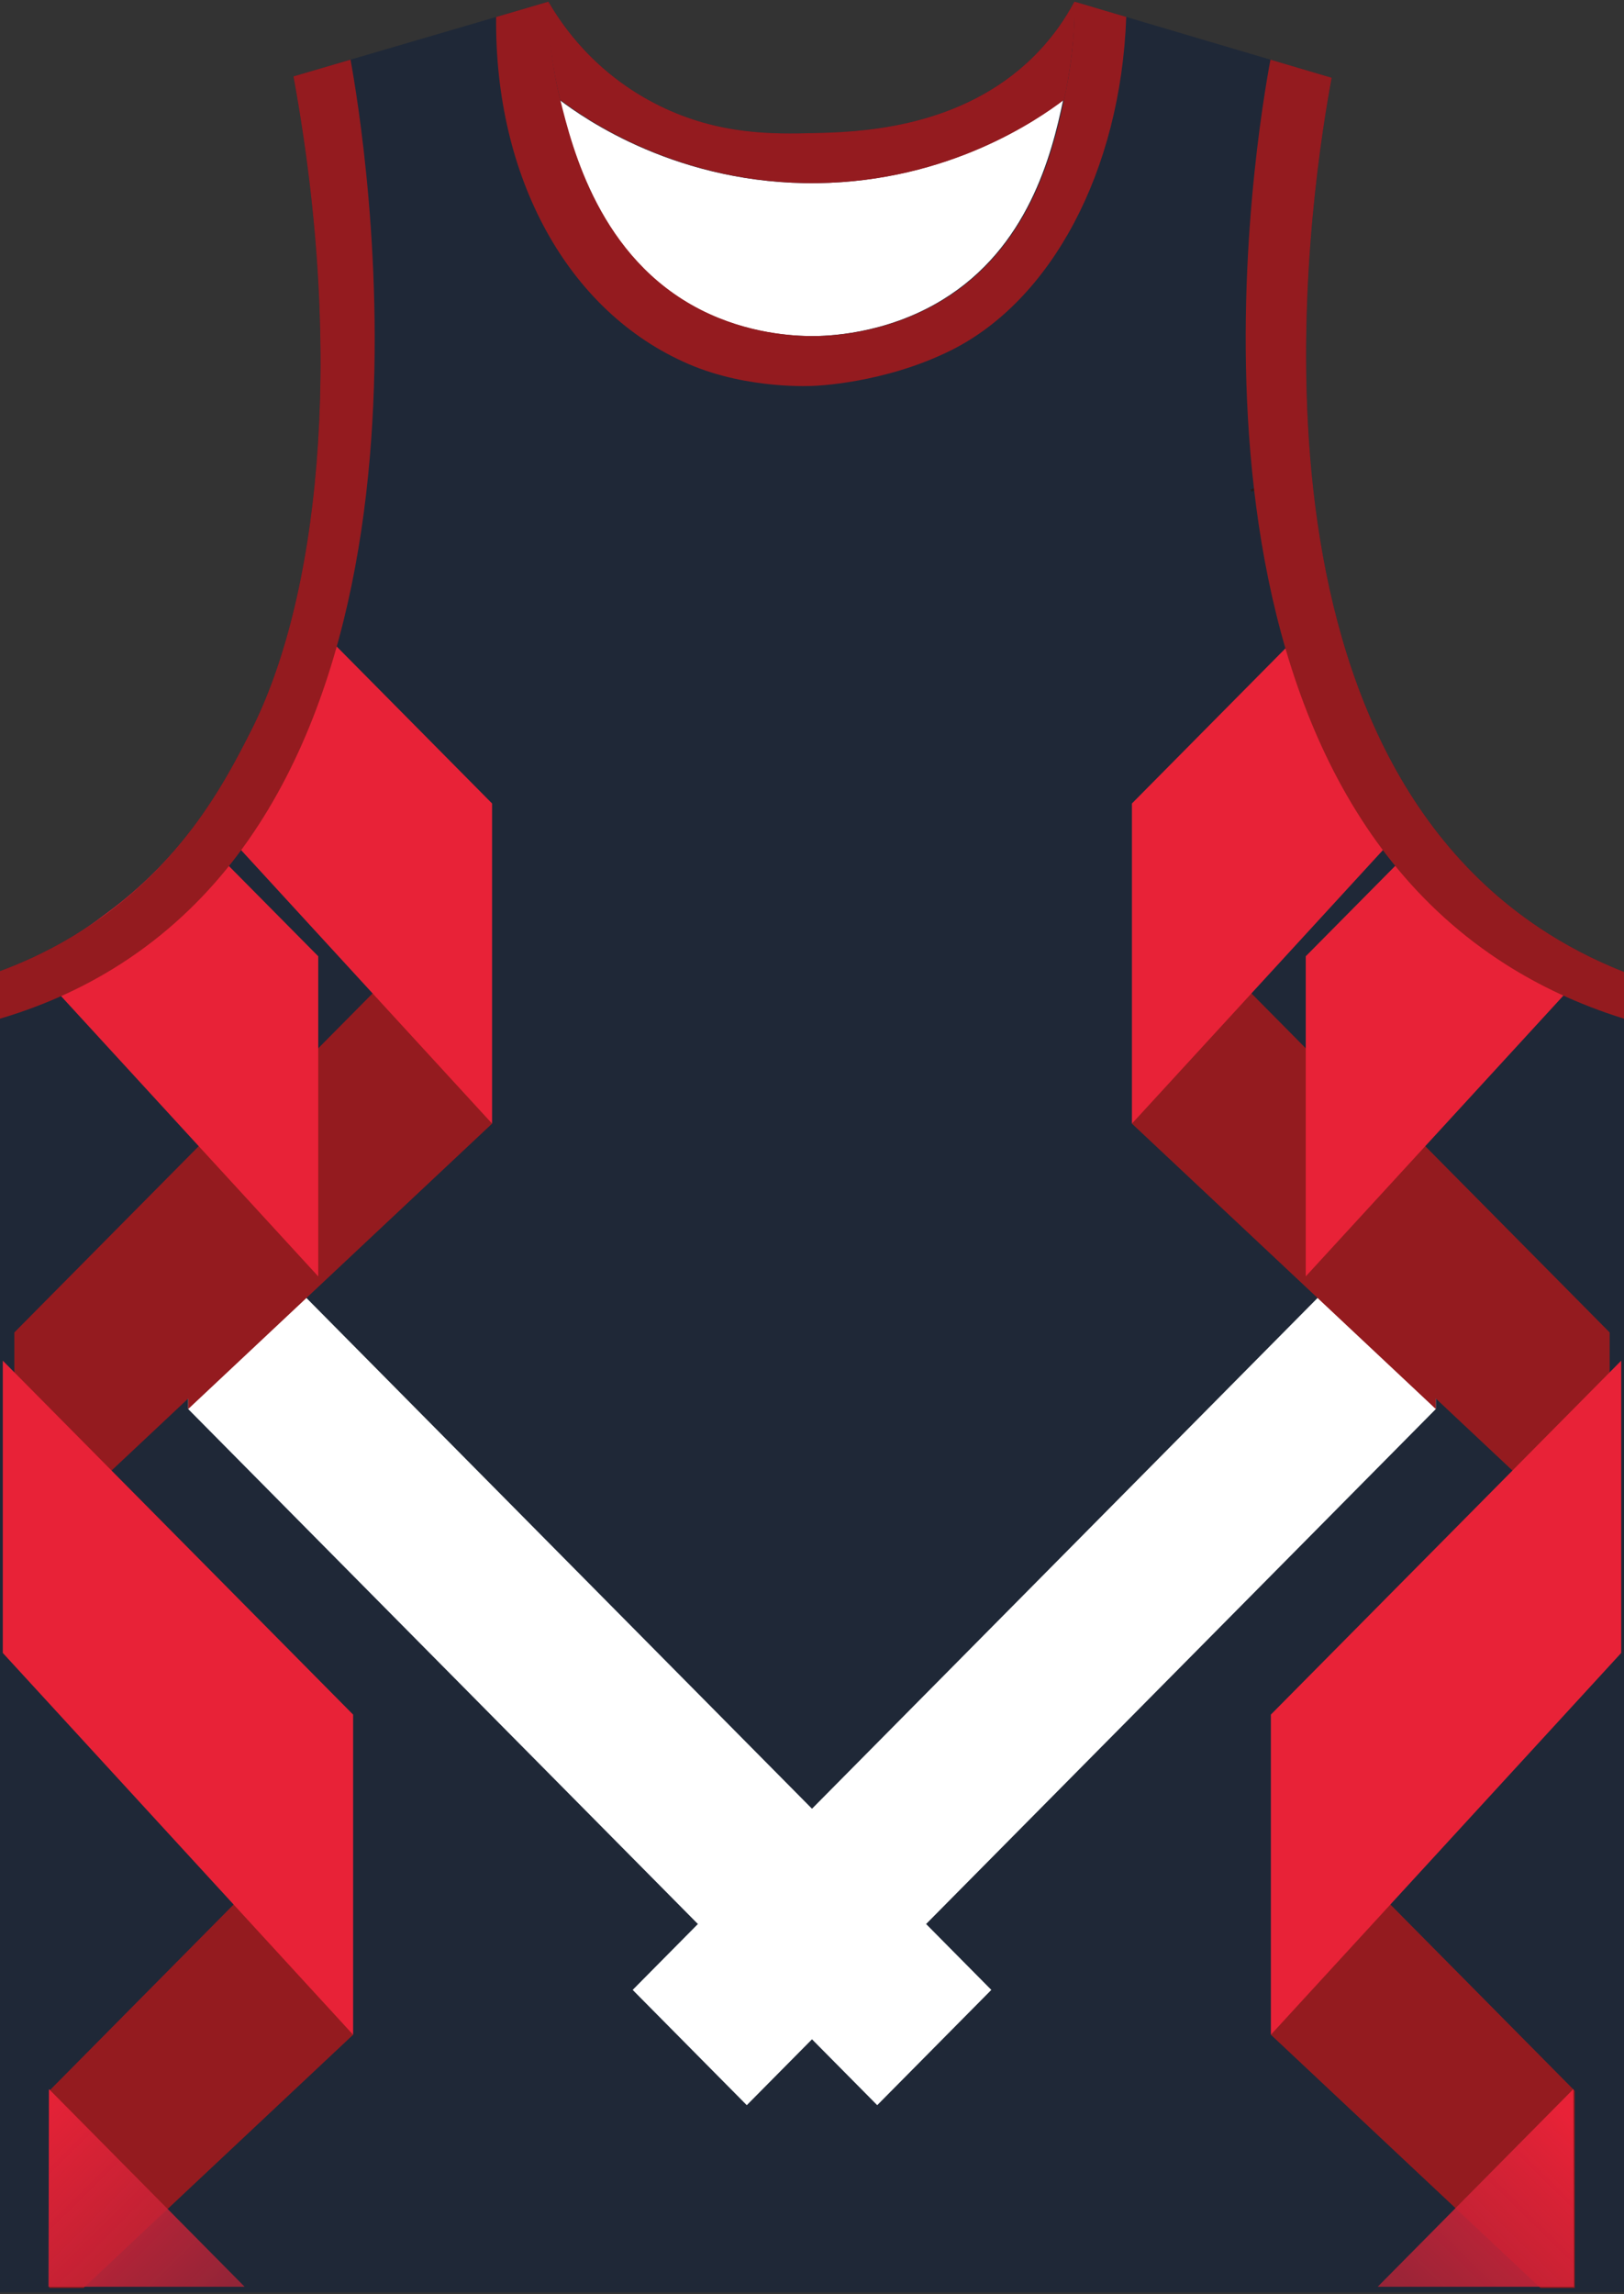 <?xml version="1.0" encoding="utf-8"?>
<!-- Generator: Adobe Illustrator 19.1.0, SVG Export Plug-In . SVG Version: 6.00 Build 0)  -->
<svg version="1.1" id="Layer_1" xmlns="http://www.w3.org/2000/svg" xmlns:xlink="http://www.w3.org/1999/xlink" x="0px" y="0px"
	 viewBox="0 0 500 706" style="enable-background:new 0 0 500 706;" xml:space="preserve">
<rect x="0" y="0" width="500" height="706" fill="#333333" stroke="none"/>
<style type="text/css">
	<![CDATA[
	@font-face{font-family:'codaheavy';src:url('/fonts/coda-heavy-webfont.woff') format('woff')}
	text{font-family:Impact,codaheavy,sans-serif}
	.Colour1.fill{fill:#1F2837;}
	.Colour2.fill{fill:#E82237;}
	.Colour3.fill{fill:#941B1F;}
	.Colour4.fill{fill:#FFFFFF;}
	.NeckAndArmTrim.fill{fill:#941B1F;}
	.Gradient1.stopColor{stop-color:#E82237;}
	.Gradient2.stopColor{stop-color:#1F2837;}
	.st0{fill:none;stroke:#221F1F;stroke-width:0.75;stroke-miterlimit:10;}
	.st1{fill:#FFFFFF;}
	.st2{fill:url(#SVGID_1_);}
	.st3{fill:url(#SVGID_2_);}
	]]>
</style>
<path class="Colour1 fill" d="M473.99,285.58C376.05,220.33,404.94,51.39,410,23.94c-26.4-7.81-52.81-15.63-79.21-23.44
	c-2.53,4.77-7.07,12.03-14.8,19.04c-22.51,20.43-52.68,21.12-65.53,21.42c-12.26,0.28-28.94,0.66-47.31-8.36
	c-20.27-9.95-30.4-25.34-34.28-32.1c-26.17,7.67-52.34,15.34-78.52,23.01c16.26,88.74,7.03,161.8-13.02,201.31
	c-7.89,15.54-22.12,43.6-54.73,63.2c-8.92,5.36-17,8.76-22.6,10.84v14.65V705.5h500c0-135.46,0-270.92,0-406.38
	C490.24,295.27,481.62,290.67,473.99,285.58z"/>
<line class="st0" x1="386.28" y1="150.56" x2="385.17" y2="151"/>
<path class="st1" d="M290.14,92.27c-17.76,10.86-36.08,11.16-40.21,11.16c-5.49-0.01-19.76-0.61-34.53-8.16
	c-30.97-15.83-39.4-49.56-43.13-64.51c7.63,5.76,36.55,26.17,79.31,25.6c40.55-0.54,67.83-19.62,75.75-25.6
	C323.75,47.87,316.43,76.21,290.14,92.27z"/>
<g>
	<polygon class="Colour4 fill" points="57.94,433.65 270.08,647.89 305.21,612.41 58.12,362.88 	"/>
	<polygon class="Colour4 fill" points="442.06,433.65 229.92,647.89 194.79,612.41 441.88,362.88 	"/>
</g>
<g>
	<g>
		<polygon class="Colour3 fill" points="484.84,643.47 425.37,583.4 391.28,626.21 474.27,704.13 484.84,704.13 		"/>
	</g>
	<g>
		<polygon class="Colour3 fill" points="108.72,626.21 74.63,583.4 15.16,643.47 15.16,704.13 25.73,704.13 		"/>
	</g>
	<polygon class="Colour3 fill" points="117.41,303 57.94,363.06 57.94,433.65 151.5,345.81 	"/>
	<polygon class="Colour3 fill" points="63.9,350.01 4.42,410.07 4.42,480.66 97.98,392.82 	"/>
	<polygon class="Colour3 fill" points="382.59,303 442.06,363.06 442.06,433.65 348.5,345.81 	"/>
	<polygon class="Colour3 fill" points="436.1,350.01 495.58,410.07 495.58,480.66 402.02,392.82 	"/>
</g>
<path class="Colour2 fill" d="M499.14,418.76v89.95L391.28,626.21v-98.53L499.14,418.76z M151.5,247.28l-60.24-60.83
	c-3.64,15.17-8.21,27.78-13.17,37.56c-3.38,6.65-8.02,15.8-14.87,25.62l88.28,96.17V247.28z M108.72,527.69L0.86,418.76v89.95
	l107.86,117.51V527.69z M402.02,392.82l89.23-97.21c-4.17-1.88-8.87-4.24-13.85-7.24c-16.33-9.82-28.05-21.75-36.67-33.17
	l-38.71,39.1V392.82z M409.08,186.1l-60.58,61.18v98.53l88.25-96.14c-6.38-9.33-10.79-18-14.08-24.49
	C417.25,214.49,412.63,201.33,409.08,186.1z M8.78,295.65l89.2,97.18V294.3l-38.79-39.17c-6.76,8.79-15.37,17.86-26.46,25.98
	c-2.18,1.66-4.4,3.28-6.72,4.82C20.76,289.43,15.02,292.69,8.78,295.65z"/>
<g id="FBodyLogos"></g>
<path class="NeckAndArmTrim fill" d="M500,313.51c-14.19-4.42-26.2-10.22-36.41-16.71c-109.06-69.32-76.4-257.28-72.44-278.44L410,23.94
	c-5.06,27.44-33.95,196.39,63.99,261.64c7.63,5.09,16.25,9.69,26.01,13.54C500,303.92,500,308.72,500,313.51"/>
<path class="NeckAndArmTrim fill" d="M0,313.51v-7.91v-6.74c5.6-2.07,13.68-5.47,22.6-10.84c32.6-19.6,46.84-47.66,54.73-63.2
	c20.05-39.52,29.29-112.57,13.02-201.31l17.57-5.15c3.87,21.28,36.22,212.52-72.93,279.67C25.1,304.12,13.55,309.49,0,313.51"/>
<path class="NeckAndArmTrim fill" d="M168.87,0.5c-0.04,7.29,0.55,17.9,3.64,30.26c3.73,14.95,12.16,48.68,43.13,64.51
	c14.77,7.55,29.04,8.15,34.53,8.16c4.13,0.01,22.45-0.3,40.21-11.16c28.19-17.23,34.57-48.59,37.92-65.07
	c2.24-11.03,2.58-20.37,2.48-26.71l15.97,4.73c-1.69,47.56-23.18,87.2-53.8,102.52c-20.78,10.4-42.43,11.01-42.43,11.01
	s-19.98,1.27-38.48-6.69C174.69,96,152.24,54.45,152.75,5.23L168.87,0.5z"/>
<path class="NeckAndArmTrim fill" d="M330.78,0.5c-2.53,4.77-7.07,12.03-14.8,19.04c-22.51,20.43-52.68,21.12-65.53,21.42
	c-12.26,0.28-28.94,0.66-47.31-8.36c-20.27-9.95-30.4-25.34-34.28-32.1c-0.77,13.41,3.64,30.26,3.64,30.26
	c7.63,5.76,36.55,26.17,79.31,25.6c40.55-0.54,67.83-19.62,75.75-25.6C327.57,30.76,331.28,15.48,330.78,0.5z"/>
<linearGradient id="SVGID_1_" gradientUnits="userSpaceOnUse" x1="494.629" y1="662.743" x2="255.627" y2="906.318">
	<stop class="Gradient1 stopColor" offset="0" style="stop-color:#E82237"/>
	<stop class="Gradient2 stopColor" offset="1" style="stop-color:#1F2837;stop-opacity:0"/>
</linearGradient>
<polygon class="st2" points="484.41,642.94 424.16,703.78 484.56,703.78 "/>
<linearGradient id="SVGID_2_" gradientUnits="userSpaceOnUse" x1="-1.062" y1="657.11" x2="245.944" y2="906.688">
	<stop class="Gradient1 stopColor" offset="0" style="stop-color:#E82237"/>
	<stop class="Gradient2 stopColor" offset="1" style="stop-color:#1F2837;stop-opacity:0"/>
</linearGradient>
<polygon class="st3" points="15.08,642.94 14.93,703.78 75.33,703.78 "/>
</svg>
